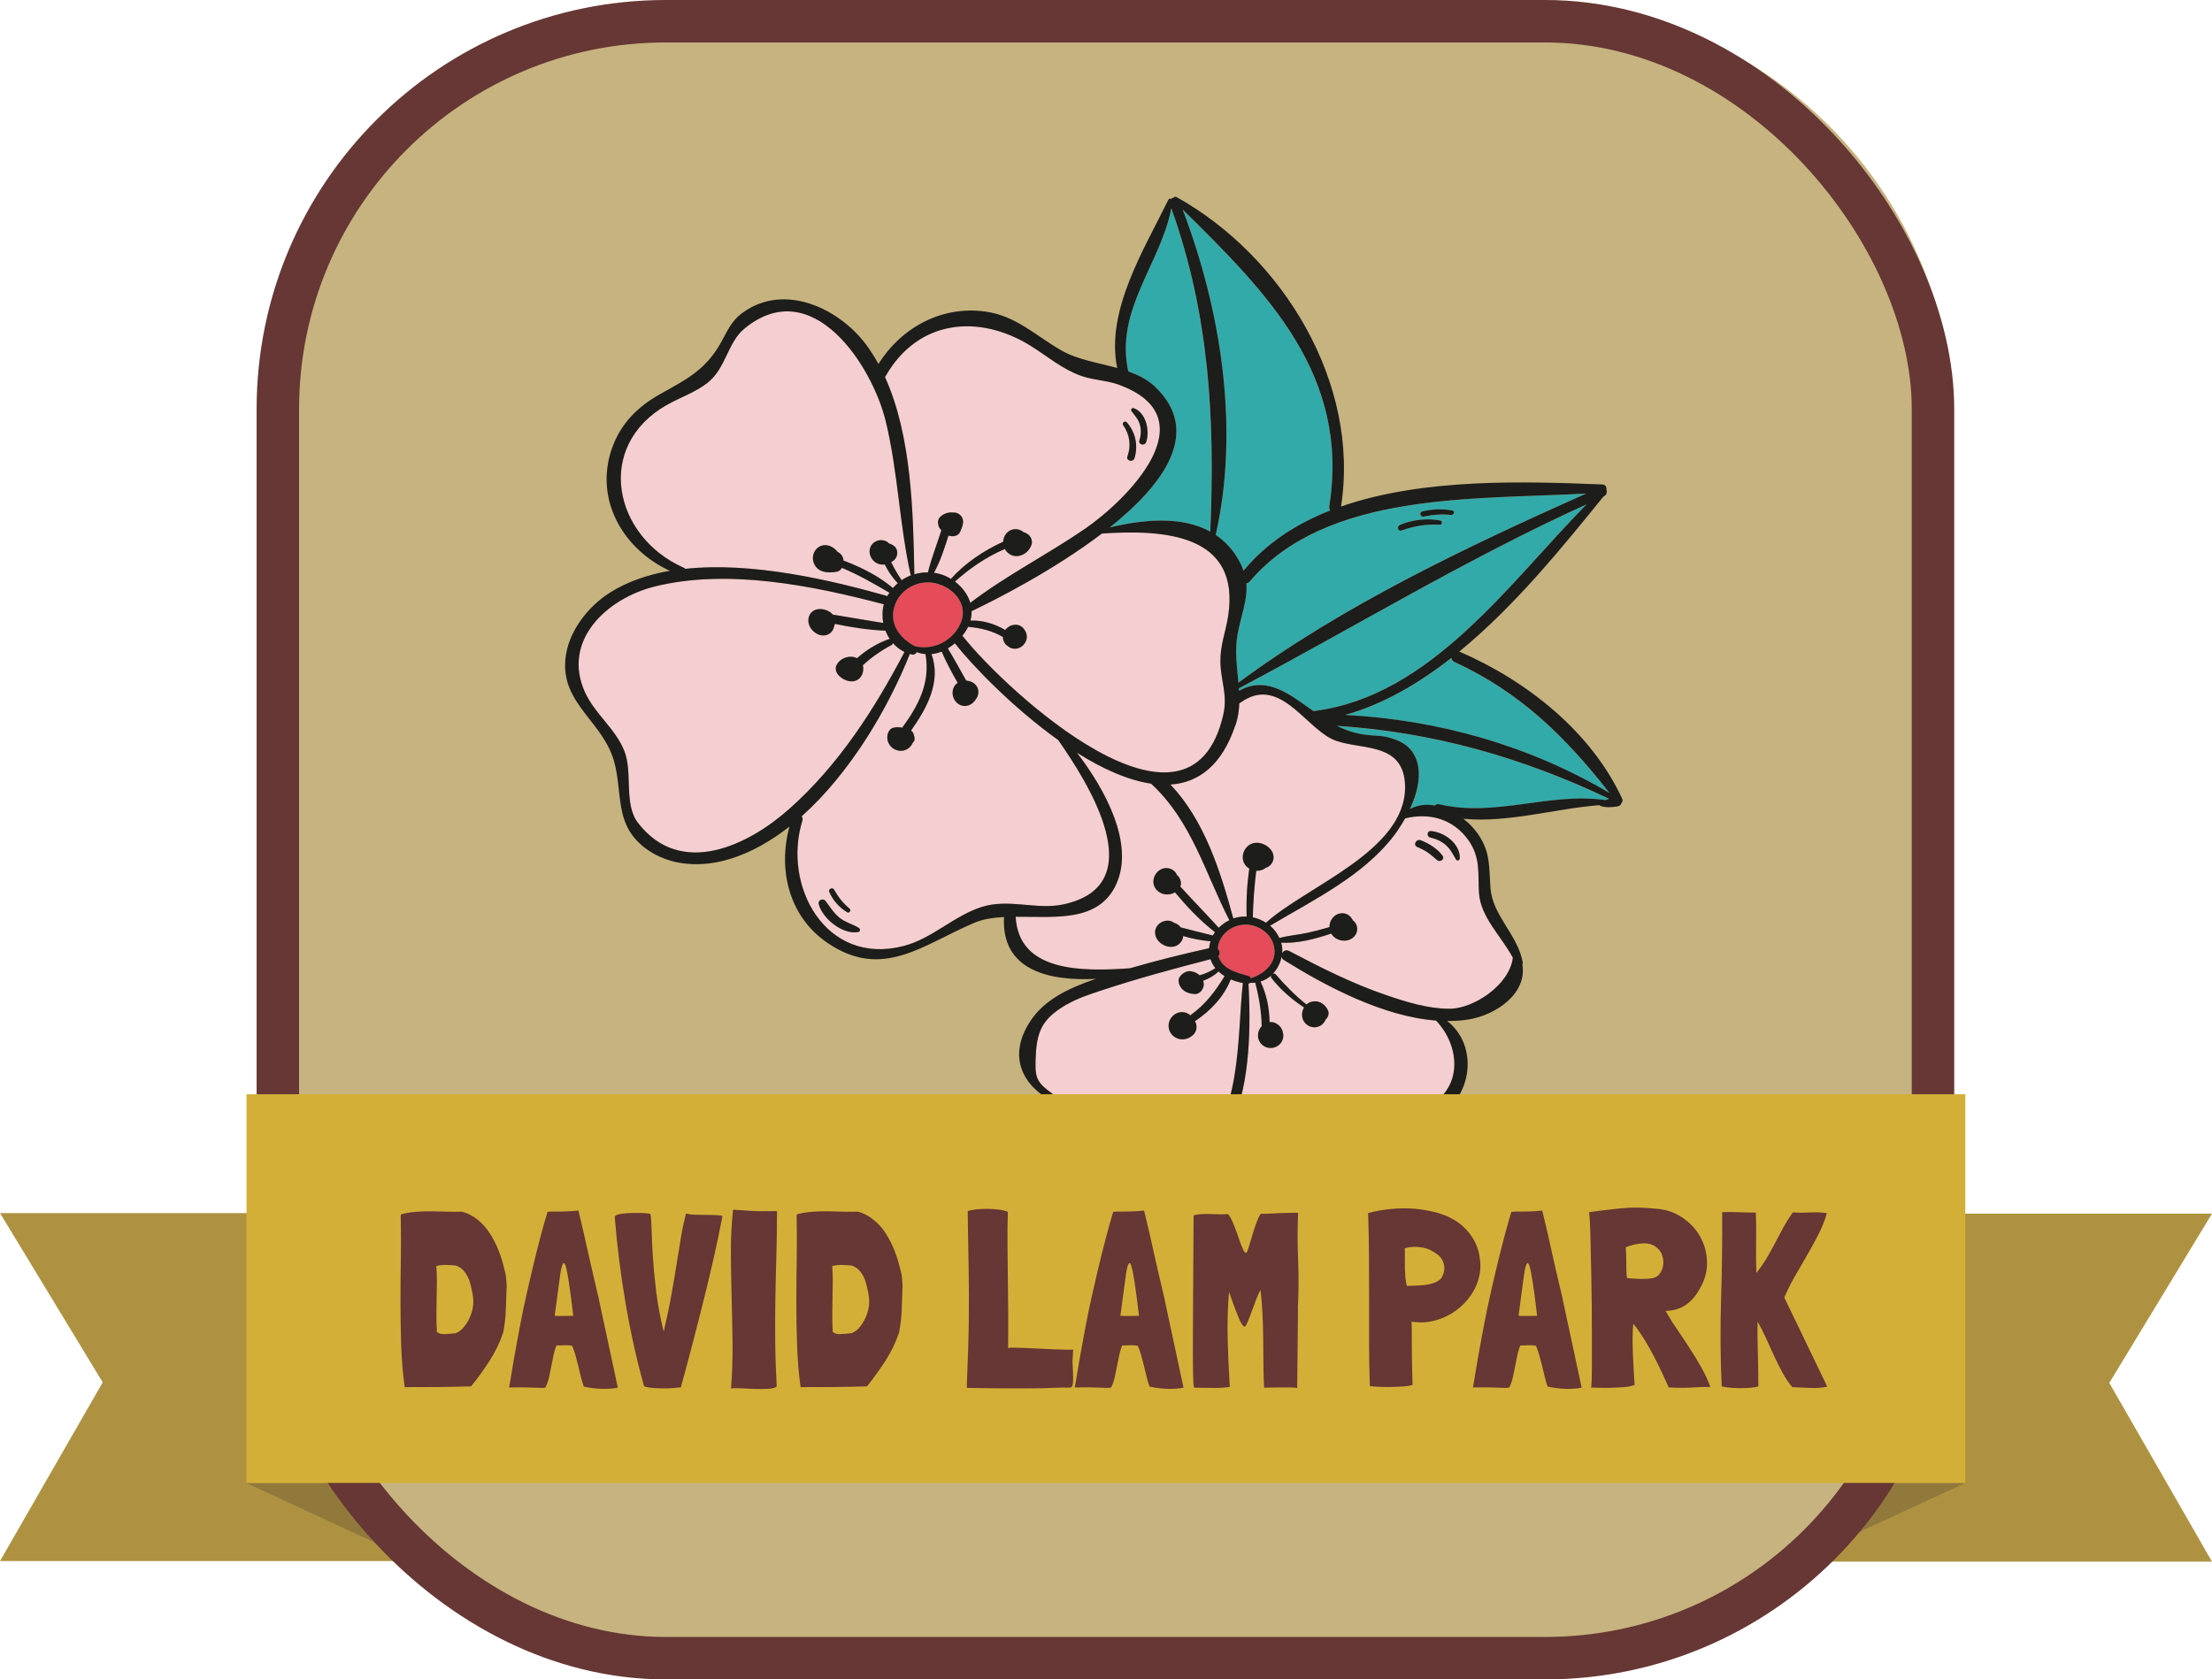 <?xml version="1.0" encoding="UTF-8"?>
<svg id="Layer_2" data-name="Layer 2" xmlns="http://www.w3.org/2000/svg" viewBox="0 0 547.98 416.13">
  <defs>
    <style>
      .cls-1 {
        fill: #d4af37;
      }

      .cls-1, .cls-2, .cls-3, .cls-4, .cls-5, .cls-6, .cls-7, .cls-8, .cls-9 {
        stroke-width: 0px;
      }

      .cls-10 {
        fill: none;
        stroke: #663734;
        stroke-miterlimit: 10;
        stroke-width: 10.52px;
      }

      .cls-2 {
        fill: #91793c;
      }

      .cls-3 {
        fill: #3aa;
      }

      .cls-4 {
        fill: #e54b59;
      }

      .cls-5 {
        fill: #f5ced1;
      }

      .cls-6 {
        fill: #663734;
      }

      .cls-7 {
        fill: #c6b37f;
      }

      .cls-8 {
        fill: #af9241;
      }

      .cls-9 {
        fill: #1d1d1b;
      }
    </style>
  </defs>
  <g id="Layer_1_Outlined_Text" data-name="Layer 1 Outlined Text">
    <g id="DavidLam_Badge_-_Gold" data-name="DavidLam Badge - Gold">
      <polygon class="cls-8" points="103.1 386.8 0 386.8 25.44 342.52 0 300.58 103.1 300.58 103.1 386.8"/>
      <polygon class="cls-2" points="103.02 386.92 103.02 367.5 61.07 367.5 103.02 386.92"/>
      <polygon class="cls-8" points="444.88 386.95 547.98 386.95 522.54 342.66 547.98 300.72 444.88 300.72 444.88 386.95"/>
      <polygon class="cls-2" points="444.91 386.87 444.91 367.45 486.87 367.45 444.91 386.87"/>
      <path class="cls-7" d="m169.78.59h209.42c57.79,0,104.71,46.92,104.71,104.71v204.91c0,57.79-46.92,104.71-104.71,104.71h-209.42c-57.79,0-104.71-46.92-104.71-104.71V105.3C65.07,47.51,111.99.59,169.78.59Z"/>
      <rect class="cls-10" x="68.83" y="5.26" width="410.03" height="405.61" rx="96.11" ry="96.11"/>
      <g>
        <path class="cls-3" d="m279.51,92.06c-3.4-15.19,7.97-26.55,10.65-40.44,9.48,26.55,10.82,52.28,9.65,80.12-7.14-3.97-16.69-2.99-24.91-1.04,13.51-10.76,22.95-23.8,11.13-34.95-1.81-1.7-4.07-2.85-6.53-3.69Z"/>
        <path class="cls-3" d="m301.17,132.55c5.94-26.35,1.34-55.6-8.19-80.62,20.94,20.62,41.43,41.07,36.33,73.5-.06.43.05.79.24,1.07-8.38,3.3-15.83,8.07-21.48,14.93-.25-.74-.58-1.5-1.01-2.28-1.57-2.91-3.58-5.03-5.89-6.59Z"/>
        <path class="cls-3" d="m308.76,144.55c.29-.03.58-.15.84-.46,19.04-22.38,55.85-20.23,83.35-21.79-29.5,13.17-60.19,27.69-86.15,46.87-.36-3.94-.94-7.91-.21-11.99.87-4.75,2.53-8.5,2.17-12.63Zm38.03-14.46c-.83.34-.47,1.68.4,1.37,3.19-1.15,6.14-1.6,9.51-1.44.58.02.69-.92.1-1.03-3.29-.61-6.95-.24-10.02,1.1Zm5.52-3.35c-.85.22-.44,1.45.38,1.27,2.25-.48,4.5-.65,6.8-.41.71.07,1.01-.98.26-1.11-2.49-.42-4.99-.38-7.44.26Z"/>
        <path class="cls-3" d="m306.96,171.2c-.02-.22-.04-.43-.06-.65,28.85-15.28,56.38-32.04,86.15-45.6-19.34,19.7-38.67,47.6-67.48,51.22-.07,0-.1.05-.18.05-.46-.32-.93-.64-1.39-.99-5.4-3.89-10.86-7.63-17.05-4.04Z"/>
        <path class="cls-3" d="m333.23,177.17c9.42-2.63,18.18-7.77,26.35-14.15.02.4.21.78.72,1.02,16.38,7.55,27.62,18.66,38.42,32.48-19.83-11.75-42.49-18.17-65.49-19.34Z"/>
        <path class="cls-3" d="m338.94,182.15c-3.08-.31-5.49-1.14-7.73-2.28,23.91,1.58,45.76,7.77,67.43,18.09-.33.09-.64.2-.92.32-13.77-2.02-27.28,4.32-41.17,1.03-.47-.11-.83.04-1.08.31-2.12-.36-4.26-.16-6.18.88,2.08-4.49,3.24-9.69.97-13.59-1.48-2.56-3.97-3.6-6.68-4.26-1.56-.37-3.05-.3-4.63-.49Z"/>
        <path class="cls-4" d="m221.38,151.02c.84-4.22,4.96-7.03,9.13-6.67,5.06.45,9.91,5.19,7.27,10.47-2.12,4.27-6.68,6.36-11.14,5.33-3.4-1.84-6.12-4.93-5.26-9.12Z"/>
        <path class="cls-4" d="m301.68,235.09c.21-3.48,3.59-6.04,6.98-5.96,2.92.06,5.92,1.99,6.78,4.83,1.33,4.31-1.93,7.23-5.56,8.46-.1-.26-.29-.47-.59-.56-2.95-.84-6.58-1.7-7.46-4.94.48-.52.34-1.33-.16-1.82Z"/>
        <path class="cls-5" d="m145,171.69c-6-12.94,5.39-23.4,17.11-26.34,18.05-4.53,39.29-.25,56.86,4.39-.4,1.5-.43,3.1-.15,4.62-4.16-.7-8.35-1.35-12.53-2.08-.18-.23-.39-.44-.63-.6-1.85-1.24-4.79-1.11-5.33,1.46-.51,2.35,2.12,4.92,4.48,4.19,1.09-.33,1.7-1.24,1.87-2.24.06-.17.13-.35.17-.5,4.1.85,8.34,1.51,12.53,1.68.28.72.63,1.42,1.06,2.06-.07-.02-.16-.01-.24.04-2.9,1.03-5.57,2.67-7.87,4.72-1.67-.87-4.03-.13-5,1.56-.52.89-.24,1.92.41,2.64,1.49,1.65,4.44,2.39,5.74.07.29-.52.4-1.08.39-1.65.02-.3,0-.59-.1-.87,2.13-1.96,4.48-3.62,7.09-5,.22-.14.33-.32.35-.5.8.89,1.77,1.67,2.88,2.21-7.51,14.3-16.36,28.06-28.54,38.88-10.13,9.02-26.84,17.21-37.47,3.48-3.61-4.69-1.24-12.52-3.42-17.9-2.19-5.43-7.18-9.06-9.65-14.32Z"/>
        <path class="cls-5" d="m169.39,140.69c-17.44-7.73-22.18-30.08-4.23-40.33,3.32-1.89,7.06-3.12,10.1-5.5,4.6-3.63,4.95-9.97,9.13-13.42,16.75-13.82,31.64,9.01,35.03,22.95,3.02,12.45,3.37,25.43,6.14,37.94.02.1.08.16.14.2-.83.32-1.63.74-2.36,1.25-.02-.03,0-.07-.02-.1-.98-1.41-1.81-2.87-2.56-4.39.33-.18.61-.4.89-.66.82-.89.86-2.43-.07-3.26-.43-.36-.86-.56-1.3-.68-.95-1.05-2.72-1.14-3.85-.21-1.49,1.24-1.25,3.47.18,4.67.75.62,1.66.84,2.56.72.82,1.68,1.89,3.24,3.17,4.58.04.03.06.04.08.04-.42.39-.84.79-1.23,1.21-3.54-3-7.9-5.16-12.25-6.81,0-.07,0-.17-.01-.24-.16-.93-.73-1.56-1.49-1.95-.73-1-2.02-1.7-3.17-1.62-2.15.13-3.41,2.39-2.7,4.34.89,2.49,3.51,2.64,5.77,2.24.57-.12.96-.48,1.21-.96,4.15,1.74,7.89,3.89,11.79,6.18-.19.29-.39.54-.56.86-.08-.04-.14-.1-.23-.12-13.73-3.87-33.11-8.46-49.83-6.67-.09-.12-.19-.21-.34-.27Z"/>
        <path class="cls-5" d="m219.23,93.41c.04-.06.07-.08.1-.12,7.97-14.09,23.09-15.59,35.94-7.62,4.18,2.59,7.7,5.68,12.39,7.41,3,1.11,6.29,1.12,9.29,2.18,22.93,8.19,2.12,28.71-8.21,35.8-9.29,6.38-19.41,11.47-28.37,18.31-.62-2.05-1.99-3.9-3.81-5.25,3.76-3.39,7.8-6.12,12.38-8.09.11.21.21.4.36.58,2.02,2.38,5.49.93,6.27-1.76.2-.75-.09-1.69-.67-2.23-.39-.35-.84-.6-1.32-.76-.69-.54-1.59-.85-2.52-.69-1.57.29-2.48,1.64-2.54,3.07-4.85,2.21-9.37,5.23-12.95,9.2-.78-.47-1.61-.85-2.48-1.13-.57-.18-1.15-.3-1.72-.38,1.56-2.83,2.62-6.08,3.59-9.21,1.05.34,2.45.18,2.92-1,.27-.66.57-1.3.67-2.03.24-1.71-1.14-2.83-2.49-2.68-1.07-.16-2.29.26-3.11,1.03-.78.71-.69,1.83-.28,2.68.13.26.33.48.52.69-1.08,3.48-2.46,6.91-3.32,10.43-1.17-.02-2.32.16-3.41.48.01-.04.04-.08.05-.13-.3-14.98-.62-34.14-7.29-48.77Zm59.91,11.22c-.44-.5-1.29.17-.9.7,1.64,2.32,2.03,5.11,1.05,7.77-.39,1.06,1.42,1.54,1.76.42.96-3.16.25-6.43-1.91-8.89Zm1.79-3.48c-.38-.16-.97.24-.63.67.78,1.08,1.65,1.94,2.05,3.26.41,1.34.34,2.71-.08,4.02-.35,1.07,1.34,1.47,1.69.4.91-2.75.01-7.19-3.02-8.36Z"/>
        <path class="cls-5" d="m238.56,157.7c-.05-.08-.12-.1-.17-.16.44-.55.84-1.14,1.19-1.74.09-.17.15-.32.23-.49,3.15.28,5.87.92,8.64,2.52-.01.44.09.89.34,1.33.21.4.51.71.88.94.27.23.6.43.98.54,1.52.43,3.01-.51,3.52-1.87.04-.08.06-.15.08-.24.02-.09.06-.17.07-.29.15-.72-.02-1.51-.5-2.16-.61-1.01-1.78-1.62-3.29-1.11-.62.23-1.14.62-1.51,1.12-2.54-1.49-5.64-2.47-8.62-2.33.21-.77.3-1.57.28-2.36.05-.01.09,0,.15-.04,5.59-2.67,20.1-10,32.14-19.17,14.95-.99,34.54-.15,31.25,20.58-.64,3.99-1.98,7.17-1.9,11.28.1,4.73,1.83,8.12.73,12.96-8.19,36.23-53.81-5.83-64.5-19.32Z"/>
        <path class="cls-5" d="m223.82,234.41c-19.33,4.98-30.04-14.95-25.05-31.05.16-.46.03-.82-.19-1.08,12.16-10.84,21.58-27.04,26.82-40.25.15.06.33.1.51.14.56.13.98-.17,1.2-.59.71.29,1.43.43,2.16.49,1.27,7.14-1.79,12.79-5.76,18.24-.67-.14-1.42-.17-2.16,0-.71.14-1.21.82-1.41,1.48-.58,1.95.76,3.92,2.74,4.22,1.59.24,2.89-.68,3.46-2,.09-.1.16-.17.23-.27.28-.38.27-1.04.05-1.49-.08-.56-.33-.97-.72-1.23,3.96-5.6,7.51-12.16,5.06-18.95.84-.08,1.71-.28,2.52-.62,1.14,2.64,2.52,5.23,3.97,7.74-2.19,1.5-1.37,5.08,1.17,5.68,1.39.3,2.71-.51,3.36-1.67.39-.47.61-1.08.59-1.72.01-1.74-1.46-2.75-3-2.83-1.5-2.68-2.98-5.38-4.57-7.99.61-.37,1.19-.77,1.75-1.25,4.76,6,14.63,16.12,25.6,23.96,7.37,10.54,23.63,36.07,1.13,40.75-6.58,1.38-13.29-1.53-20.05.6-6.94,2.19-12.3,7.87-19.41,9.69Zm-19.27-11.13c-.63-.83-2.02-.31-1.72.79.96,3.57,5.98,7.6,9.8,6.84.51-.09.49-.78.12-1.01-1.56-.96-3.26-1.31-4.75-2.49-1.46-1.17-2.36-2.65-3.46-4.14Zm2.08-2.84c-.36-.67-1.51-.17-1.21.54.91,2.12,2.47,3.88,4.44,5.07.51.31,1.13-.49.63-.88-1.61-1.35-2.84-2.88-3.86-4.72Z"/>
        <path class="cls-5" d="m309.29,243.73c.19-.02.35-.08.47-.19.42.03.82,0,1.23-.01,0,.02-.02.07,0,.09.94,3.56,1.51,7.01,1.58,10.67-.57.62-.93,1.43-.92,2.3-.01,2.04,1.96,3.54,3.94,3,1.86-.5,2.7-2.27,2.19-3.88-.24-1.16-1.27-2.16-2.49-2.4-.27-.04-.53-.05-.77-.02-.05-3.47-.73-6.92-2.25-10.05.99-.31,1.88-.8,2.63-1.49-.07.19-.07.38.05.58,2.25,2.89,5.04,5.31,8.11,7.33-.7,1.17-.7,2.77.26,3.85,1.43,1.61,3.96,1.36,4.96-.59.04-.08.06-.17.11-.26.06-.06.12-.09.15-.13.49-.49.78-1.39.49-2.05-.73-1.77-2.57-2.82-4.46-2.12-.36.13-.64.34-.91.56-2.79-2.21-5.25-4.72-7.63-7.47-.21-.21-.49-.23-.72-.12,1.09-1.13,1.87-2.61,2.18-4.23.06.32.25.62.6.82,10.24,6.38,24.47,13.98,37.68,14.98,7.41,7.92,6.08,20.55-6.69,22.67-3.91.65-7.86-1.56-11.89-.49-2.48.63-4.29,2.23-6.21,3.79-8.5,6.89-16.67,8.74-25.06.03-.25-.25-.54-.32-.82-.29,4.82-10.42,4.71-25.21,4.2-34.87Z"/>
        <path class="cls-5" d="m316.95,232.43c-.55-1.16-1.31-2.21-2.31-3.04,10.73-6.39,23.23-12.4,30.86-22.56.86-1.14,1.75-2.52,2.6-4.04,6.02-1.49,11.96.13,15.71,5.44,3.05,4.37,2.28,8.23,2.59,13.05.4,6.04,5.61,10.76,8.39,16.05-.8,6.65-9.63,12.64-15.71,12.63-5.26,0-10.59-1.64-15.52-3.33-8.44-2.85-16.33-6.86-24.19-10.98-.8-.4-1.48,0-1.74.6.03-.44.07-.88.03-1.31-.05-.48-.14-.9-.27-1.36,3.95.28,8.52-.94,12.41-2.25.04.03.05.08.08.14,1.38,2.11,4.94,2.25,6.1-.15.56-1.16.15-2.6-.84-3.28-.44-1-1.43-1.8-2.64-1.75-1.91.04-3.18,1.71-3.14,3.44-1.77.52-3.55.99-5.34,1.39-2.31.51-4.77.68-7.06,1.31Zm35.03-24.22c-1.09-.45-2.04,1.16-.91,1.64.9.38,1.76.82,2.57,1.36.88.56,1.57,1.29,2.39,1.93.71.57,1.93-.22,1.34-1.09-1.25-1.75-3.41-3.07-5.39-3.84Zm2.45-2.29c-.93-.06-1.04,1.4-.16,1.58,1.51.36,2.86.94,4,1.98,1.13,1,1.68,2.23,2.44,3.49.27.44.92.19.94-.29.09-3.67-3.88-6.54-7.21-6.76Z"/>
        <path class="cls-5" d="m289.96,194.41c6.91-.48,12.71-4.65,16.09-14.73.62-1.83.86-3.63.94-5.44.1-.05.2-.07.29-.14,9.39-6.8,15.74,5.59,22.55,8.97,6.2,3.09,18.15.1,18.23,11.94.07,15.86-24.31,24.51-34.47,33.62-.98-.63-2.09-1.08-3.26-1.34.1-3.88.39-7.69.85-11.53.83.06,1.66-.17,2.33-.72,1.28-.35,2.25-1.75,1.9-3.24-.5-2.07-3.17-3.48-5.19-2.81-2.28.78-3.19,3.85-1.52,5.63.25.25.5.45.77.61-.58,3.93-.8,7.92-.66,11.88-1.14-.06-2.26.1-3.31.46-3.18-11.66-7.11-24.25-15.57-33.17Z"/>
        <path class="cls-5" d="m251.61,227.16c9.68-.08,20.59,1.48,24.94-8.12,4.53-10-2.72-23.4-9.75-32.54,6.17,3.91,12.51,6.8,18.37,7.67,10.07,9.3,13.33,21.99,19.38,33.84-.98.47-1.86,1.11-2.63,1.87-3.11-3.44-6.37-6.75-9.5-10.2.33-.89.09-1.88-.58-2.63-.07-.09-.17-.16-.27-.25-.58-1.52-2.52-2.17-4-1.37-1.86.99-2.5,3.52-.98,5.13,1.21,1.25,3.08,1.37,4.5.55,2.98,3.58,6.25,7.05,9.91,9.87-.18.26-.38.52-.54.81-2.65-.63-5.3-1.33-7.96-2.01-.41-.54-.99-.96-1.64-1.12-1.59-1.32-4.56-.12-4.7,2.18-.2,2.91,3.99,5.06,6.13,2.89.53-.53.79-1.15.83-1.8,2.19.68,4.53,1.1,6.77,1.3-.18.55-.31,1.12-.33,1.71-6.58,1.47-13.14,3.09-19.63,4.98-11.91.84-27.59.96-28.31-12.76Z"/>
        <path class="cls-5" d="m295.56,256.41c.99-.92,1.08-2.38.45-3.4,3.79-2.49,7.23-6.11,8.87-10.35.96.39,1.97.7,3.01.9-1.47,12.65-.04,35.27-12.53,42.51-8.64,5.03-16.25-.28-21.76-6.88-1.49-1.76-2.63-3.19-4.2-4.19-.04-.03-.06-.06-.12-.08-.02-.03-.06-.04-.11-.05-.87-.51-1.85-.93-3.1-1.21-.13-.03-.25-.04-.37-.02-1.69-.68-3.32-1.47-4.81-2.53-4.43-3.14-4.58-4.17-4.28-10,.32-6.32,2.23-9.11,7.74-12.32,2.59-1.52,5.65-2.49,8.48-3.44,8.9-2.94,17.97-5.4,27.03-7.74.25.81.69,1.55,1.21,2.22-1.22.79-2.52,1.4-3.92,1.77-.36-.35-.82-.62-1.36-.82-.07-.02-.12,0-.18-.02-1.19-.52-2.56.1-3.37,1.22-.46.67-.28,1.58.05,2.25.7,1.39,2.15,1.94,3.64,2.01,1.27.09,2.3-1.27,2.27-2.45-.02-.31-.1-.56-.15-.84,1.39-.52,2.7-1.26,3.81-2.29.44.41.94.81,1.49,1.15-2.37,3.86-4.78,7.07-8.51,9.71-.13-.13-.27-.25-.41-.33-1.49-.94-3.38-.43-4.35.99-1.04,1.49-.72,3.52.74,4.6,1.5,1.11,3.42.84,4.73-.41Zm-12.44,23.02c-.79-.23-1.31,1.05-.54,1.4,2.17.94,4.84,1.38,7.16,1.02.85-.13.85-1.3-.03-1.35-2.32-.13-4.37-.42-6.59-1.07Zm.96,3.4c-.85-.39-1.47.73-.69,1.25,2.98,2.02,7.14,1.51,9.88-.64.6-.47.03-1.5-.65-1.05-2.72,1.78-5.64,1.69-8.54.44Z"/>
        <path class="cls-9" d="m166.01,141.46c-11.46-5.19-18.84-17.49-14.45-30.25,2.12-6.17,6.37-10.41,11.93-13.53,6.32-3.55,11.15-5.87,14.96-12.53,1.76-3.06,2.59-5.57,5.64-7.74,10.25-7.35,23.6-1.08,30.37,7.84,1.16,1.54,2.2,3.2,3.16,4.93,5.66-9,15.67-14.55,26.63-12.96,7.48,1.07,12.32,5.95,18.65,9.59,3.93,2.27,9.07,3.07,13.87,4.37-2.95-14.14,6.75-29.57,12.66-41.66.14-.3.41-.35.67-.24.18-.15.39-.24.63-.3.16-.2.45-.32.74-.15,26.41,14.73,45.51,46.19,40.74,76.68,20.4-7.13,45.72-6.22,64.77-5.47.74.04,1.07.65.96,1.21.23.6.11,1.41-.65,1.75-.02,0-.03.02-.05.01-9.94,12.26-21.9,27.13-35.76,38.46.07.02.14,0,.2.05,16.54,7.17,32.48,19.74,40.19,36.4.19.4.08.77-.17.99-.08.43-.41.82-1.04.91-1.39.21-2.85.33-4.18-.12-.11-.03-.18-.11-.24-.2-11.09.87-22.63,4.43-33.71,3.38,1.45,1.12,2.71,2.45,3.67,3.86,3.1,4.47,2.65,8.27,3.04,13.34.54,6.85,6.71,11.46,7.99,18.35.04.22,0,.4-.09.57,1.18,7.12-6.35,12.5-13.53,13.64-1.66.26-3.37.35-5.09.34,8.9,6.98,5.67,22.57-6.55,25.24-2.26.5-3.61.25-5.88.13-6.71-.37-8.76-.22-15.08,4.23-2.82,1.99-5.21,4.15-8.73,4.91-7.04,1.55-14.18-1.27-18-7.28-1.67,3.06-3.76,5.67-6.53,7.5-4.42,2.97-10.16,3.7-15.27,2.14-7.82-2.42-9.67-11.84-16.85-14.29-.52-.17-.72-.62-.69-1.03-9.65-2.81-16.56-11.05-9.71-21.49,3.54-5.41,9.52-8.11,15.42-10.21.3-.09.63-.18.94-.29-11.69.61-23.58-2.07-22.86-15.32-2.64.15-5.13.5-7.27,1.4-12.79,5.38-22.81,14.41-36.59,4.93-9.52-6.56-12.17-18.17-9.29-28.74-4.59,3.59-9.51,6.42-14.74,8.02-6.93,2.14-14.83,1.89-20.85-2.57-9.18-6.78-4.69-16.3-9.28-25.21-3.85-7.54-11.38-11.96-10.67-21.41.51-6.81,5.38-13.16,10.95-16.73,4.4-2.81,9.54-4.53,15.03-5.49Zm-3.91,3.89c-11.72,2.93-23.11,13.39-17.11,26.34,2.47,5.26,7.46,8.89,9.65,14.32,2.18,5.38-.2,13.21,3.42,17.9,10.63,13.74,27.34,5.54,37.47-3.48,12.18-10.82,21.04-24.58,28.54-38.88-1.12-.55-2.09-1.32-2.88-2.21-.02.18-.13.37-.35.5-2.61,1.38-4.95,3.03-7.09,5,.1.28.12.57.1.87,0,.57-.1,1.13-.39,1.65-1.3,2.32-4.25,1.58-5.74-.07-.65-.72-.93-1.75-.41-2.64.97-1.7,3.33-2.43,5-1.56,2.29-2.04,4.97-3.69,7.87-4.72.08-.05.18-.05.24-.04-.43-.64-.79-1.34-1.06-2.06-4.19-.17-8.43-.82-12.53-1.68-.04.16-.1.33-.17.5-.17,1-.78,1.91-1.87,2.24-2.36.73-4.99-1.84-4.48-4.19.54-2.58,3.48-2.7,5.33-1.46.25.15.45.37.63.6,4.18.73,8.37,1.37,12.53,2.08-.27-1.52-.25-3.11.15-4.62-17.56-4.64-38.81-8.92-56.86-4.39Zm3.06-45c-17.95,10.25-13.21,32.6,4.23,40.33.15.06.25.15.34.27,16.72-1.79,36.1,2.8,49.83,6.67.09.02.15.08.23.12.17-.31.37-.57.56-.86-3.9-2.29-7.64-4.45-11.79-6.18-.25.48-.64.83-1.21.96-2.26.4-4.88.25-5.77-2.24-.71-1.96.55-4.22,2.7-4.34,1.15-.08,2.44.63,3.17,1.62.75.39,1.33,1.02,1.49,1.95,0,.07,0,.17.01.24,4.36,1.64,8.71,3.81,12.25,6.81.38-.43.81-.82,1.23-1.21-.02,0-.04-.01-.08-.04-1.28-1.34-2.34-2.91-3.17-4.58-.9.12-1.81-.1-2.56-.72-1.43-1.21-1.68-3.43-.18-4.67,1.14-.93,2.9-.84,3.85.21.44.13.86.32,1.3.68.93.83.89,2.37.07,3.26-.27.26-.56.48-.89.66.74,1.52,1.57,2.98,2.56,4.39.02.03,0,.07.02.1.73-.51,1.54-.93,2.36-1.25-.06-.04-.12-.1-.14-.2-2.77-12.5-3.12-25.49-6.14-37.94-3.39-13.94-18.29-36.78-35.03-22.95-4.18,3.45-4.53,9.79-9.13,13.42-3.03,2.38-6.78,3.61-10.1,5.5Zm54.17-7.06s-.06.06-.1.12c6.66,14.63,6.98,33.79,7.29,48.77-.01.04-.04.08-.05.13,1.09-.33,2.24-.5,3.41-.48.86-3.51,2.23-6.95,3.32-10.43-.19-.21-.39-.42-.52-.69-.41-.85-.5-1.97.28-2.68.82-.77,2.04-1.18,3.11-1.03,1.35-.15,2.73.98,2.49,2.68-.1.73-.39,1.36-.67,2.03-.47,1.18-1.87,1.34-2.92,1-.98,3.13-2.03,6.38-3.59,9.21.57.09,1.15.2,1.72.38.87.28,1.7.66,2.48,1.13,3.57-3.97,8.1-6.99,12.95-9.2.05-1.42.96-2.78,2.54-3.07.93-.16,1.82.15,2.52.69.48.16.94.41,1.32.76.58.54.87,1.48.67,2.23-.78,2.68-4.25,4.14-6.27,1.76-.15-.18-.24-.36-.36-.58-4.58,1.97-8.61,4.7-12.38,8.09,1.82,1.35,3.19,3.2,3.81,5.25,8.95-6.83,19.07-11.93,28.37-18.31,10.33-7.09,31.14-27.62,8.21-35.8-2.99-1.06-6.28-1.07-9.29-2.18-4.69-1.72-8.21-4.82-12.39-7.41-12.85-7.96-27.97-6.47-35.94,7.62Zm-20.56,110.07c-4.99,16.09,5.72,36.03,25.05,31.05,7.11-1.82,12.47-7.5,19.41-9.69,6.76-2.13,13.47.77,20.05-.6,22.5-4.68,6.25-30.21-1.13-40.75-10.97-7.84-20.84-17.97-25.6-23.96-.56.48-1.15.88-1.75,1.25,1.59,2.61,3.07,5.31,4.57,7.99,1.53.08,3.01,1.09,3,2.83.01.64-.2,1.25-.59,1.72-.65,1.16-1.97,1.98-3.36,1.67-2.54-.6-3.36-4.18-1.17-5.68-1.45-2.51-2.84-5.09-3.97-7.74-.81.35-1.68.54-2.52.62,2.46,6.79-1.1,13.35-5.06,18.95.39.26.64.67.72,1.23.22.45.23,1.11-.05,1.49-.07.1-.14.18-.23.27-.57,1.32-1.87,2.24-3.46,2-1.97-.3-3.32-2.27-2.74-4.22.2-.66.69-1.34,1.41-1.48.75-.18,1.49-.14,2.16,0,3.97-5.45,7.03-11.1,5.76-18.24-.74-.06-1.46-.2-2.16-.49-.22.42-.64.72-1.2.59-.18-.04-.36-.08-.51-.14-5.25,13.21-14.66,29.41-26.82,40.25.22.26.35.62.19,1.08Zm31.75-59.02c-4.17-.35-8.29,2.45-9.13,6.67-.85,4.19,1.87,7.28,5.26,9.12,4.46,1.03,9.02-1.06,11.14-5.33,2.64-5.27-2.21-10.02-7.27-10.47Zm7.87,13.2c.06.06.12.08.17.16,10.69,13.49,56.31,55.55,64.5,19.32,1.1-4.84-.63-8.24-.73-12.96-.08-4.11,1.26-7.29,1.9-11.28,3.29-20.73-16.3-21.57-31.25-20.58-12.05,9.18-26.55,16.5-32.14,19.17-.06.03-.1.02-.15.04.03.78-.07,1.58-.28,2.36,2.97-.14,6.08.83,8.62,2.33.38-.5.89-.89,1.51-1.12,1.51-.51,2.68.1,3.29,1.11.48.65.64,1.45.5,2.16,0,.12-.05.2-.07.29-.02.09-.04.16-.08.24-.51,1.36-2,2.3-3.52,1.87-.37-.11-.7-.31-.98-.54-.37-.23-.67-.54-.88-.94-.25-.44-.35-.88-.34-1.33-2.77-1.6-5.49-2.24-8.64-2.52-.09.17-.15.32-.23.49-.35.6-.75,1.19-1.19,1.74Zm51.78-105.93c-2.68,13.89-14.05,25.25-10.65,40.44,2.46.84,4.72,1.99,6.53,3.69,11.81,11.15,2.37,24.19-11.13,34.95,8.22-1.95,17.76-2.93,24.91,1.04,1.17-27.84-.18-53.57-9.65-80.12Zm-13.62,167.43c-4.34,9.59-15.26,8.04-24.94,8.12.72,13.71,16.4,13.6,28.31,12.76,6.49-1.89,13.06-3.51,19.63-4.98.02-.58.16-1.16.33-1.71-2.23-.2-4.58-.62-6.77-1.3-.04.65-.3,1.27-.83,1.8-2.14,2.17-6.33.03-6.13-2.89.14-2.29,3.11-3.49,4.7-2.18.65.15,1.23.57,1.64,1.12,2.66.68,5.31,1.38,7.96,2.01.16-.29.37-.55.54-.81-3.66-2.82-6.92-6.3-9.91-9.87-1.42.82-3.29.7-4.5-.55-1.52-1.61-.88-4.13.98-5.13,1.48-.8,3.42-.15,4,1.37.1.09.2.16.27.25.67.75.9,1.74.58,2.63,3.13,3.45,6.39,6.76,9.5,10.2.77-.76,1.65-1.4,2.63-1.87-6.05-11.85-9.32-24.54-19.38-33.84-5.86-.87-12.2-3.76-18.37-7.67,7.02,9.14,14.28,22.55,9.75,32.54Zm-12.19,29.78c-5.51,3.21-7.42,6-7.74,12.32-.3,5.83-.14,6.85,4.28,10,1.49,1.06,3.11,1.84,4.81,2.53.12-.02.24-.01.37.02,1.25.27,2.23.69,3.1,1.21.04.01.09.02.11.05.07.02.08.04.12.08,1.57,1.01,2.71,2.43,4.2,4.19,5.51,6.6,13.11,11.9,21.76,6.88,12.48-7.24,11.06-29.86,12.53-42.51-1.03-.2-2.04-.51-3.01-.9-1.64,4.24-5.09,7.87-8.87,10.35.63,1.02.54,2.48-.45,3.4-1.31,1.24-3.23,1.51-4.73.41-1.46-1.08-1.78-3.1-.74-4.6.97-1.42,2.86-1.93,4.35-.99.15.08.28.21.41.33,3.73-2.64,6.14-5.85,8.51-9.71-.55-.34-1.05-.74-1.49-1.15-1.11,1.03-2.42,1.78-3.81,2.29.05.27.13.53.15.84.03,1.18-1,2.54-2.27,2.45-1.49-.07-2.93-.62-3.64-2.01-.34-.67-.52-1.58-.05-2.25.81-1.12,2.18-1.74,3.37-1.22.07.02.12,0,.18.02.54.2.99.47,1.36.82,1.4-.37,2.7-.98,3.92-1.77-.52-.66-.96-1.4-1.21-2.22-9.06,2.34-18.13,4.8-27.03,7.74-2.83.95-5.89,1.92-8.48,3.44Zm28.62-196.9c9.53,25.02,14.14,54.27,8.19,80.62,2.31,1.56,4.32,3.68,5.89,6.59.43.78.76,1.54,1.01,2.28,5.65-6.86,13.1-11.63,21.48-14.93-.19-.28-.3-.63-.24-1.07,5.11-32.43-15.39-52.87-36.33-73.5Zm16.62,92.16c-.26.31-.55.43-.84.46.36,4.13-1.3,7.87-2.17,12.63-.73,4.08-.15,8.05.21,11.99,25.96-19.18,56.65-33.69,86.15-46.87-27.5,1.56-64.32-.59-83.35,21.79Zm-3.55,35.59c-3.38,10.08-9.19,14.25-16.09,14.73,8.46,8.92,12.39,21.51,15.57,33.17,1.05-.36,2.17-.52,3.31-.46-.14-3.96.08-7.95.66-11.88-.27-.16-.53-.36-.77-.61-1.67-1.78-.75-4.86,1.52-5.63,2.02-.67,4.69.74,5.19,2.81.35,1.49-.61,2.89-1.9,3.24-.67.55-1.5.77-2.33.72-.46,3.84-.76,7.65-.85,11.53,1.16.25,2.28.7,3.26,1.34,10.15-9.11,34.54-17.76,34.47-33.62-.08-11.84-12.03-8.85-18.23-11.94-6.81-3.38-13.16-15.77-22.55-8.97-.09.07-.19.1-.29.14-.08,1.82-.32,3.62-.94,5.44Zm.85-9.13c.02.22.04.43.06.65,6.19-3.59,11.65.15,17.05,4.04.46.34.92.67,1.39.99.07,0,.1-.05.18-.05,28.81-3.63,48.14-31.53,67.48-51.22-29.78,13.55-57.31,30.32-86.15,45.6Zm1.76,58.57c-3.39-.08-6.77,2.48-6.98,5.96.49.49.63,1.3.16,1.82.88,3.24,4.5,4.1,7.46,4.94.31.1.49.3.59.56,3.63-1.23,6.88-4.15,5.56-8.46-.86-2.84-3.85-4.77-6.78-4.83Zm1.1,14.41c-.12.11-.28.17-.47.19.51,9.66.62,24.45-4.2,34.87.29-.03.58.04.82.29,8.39,8.71,16.57,6.87,25.06-.03,1.92-1.57,3.73-3.16,6.21-3.79,4.04-1.06,7.98,1.14,11.89.49,12.77-2.12,14.1-14.76,6.69-22.67-13.21-.99-27.44-8.6-37.68-14.98-.35-.2-.54-.5-.6-.82-.31,1.62-1.09,3.1-2.18,4.23.24-.11.51-.09.72.12,2.38,2.75,4.84,5.26,7.63,7.47.26-.22.55-.43.91-.56,1.88-.71,3.73.34,4.46,2.12.29.66,0,1.55-.49,2.05-.03.04-.09.07-.15.13-.04.08-.06.17-.11.26-1,1.95-3.53,2.2-4.96.59-.97-1.08-.96-2.67-.26-3.85-3.07-2.02-5.86-4.45-8.11-7.33-.12-.19-.12-.38-.05-.58-.75.69-1.64,1.18-2.63,1.49,1.51,3.13,2.2,6.59,2.25,10.05.24-.04.5-.02.77.02,1.21.24,2.25,1.24,2.49,2.4.51,1.6-.33,3.38-2.19,3.88-1.99.54-3.96-.96-3.94-3,0-.87.35-1.68.92-2.3-.07-3.66-.64-7.11-1.58-10.67-.02-.03,0-.07,0-.09-.4.02-.81.04-1.23.01Zm4.88-14.14c1,.83,1.76,1.88,2.31,3.04,2.29-.63,4.75-.8,7.06-1.31,1.79-.4,3.57-.87,5.34-1.39-.04-1.72,1.23-3.4,3.14-3.44,1.21-.04,2.19.76,2.64,1.75.99.68,1.4,2.12.84,3.28-1.16,2.41-4.72,2.27-6.1.15-.03-.06-.05-.1-.08-.14-3.88,1.31-8.45,2.53-12.41,2.25.13.45.22.87.27,1.36.04.43,0,.87-.03,1.31.26-.6.94-1,1.74-.6,7.86,4.12,15.75,8.13,24.19,10.98,4.94,1.69,10.26,3.33,15.52,3.33,6.09,0,14.91-5.98,15.71-12.63-2.79-5.29-7.99-10.01-8.39-16.05-.31-4.82.46-8.68-2.59-13.05-3.75-5.31-9.69-6.93-15.71-5.44-.85,1.51-1.75,2.9-2.6,4.04-7.63,10.16-20.13,16.17-30.86,22.56Zm16.57-49.53c2.24,1.14,4.66,1.97,7.73,2.28,1.58.19,3.07.12,4.63.49,2.71.67,5.19,1.7,6.68,4.26,2.27,3.9,1.11,9.1-.97,13.59,1.92-1.05,4.06-1.25,6.18-.88.25-.27.62-.42,1.08-.31,13.89,3.29,27.4-3.04,41.17-1.03.29-.12.6-.23.92-.32-21.67-10.31-43.52-16.5-67.43-18.09Zm28.37-16.85c-8.17,6.38-16.93,11.52-26.35,14.15,22.99,1.18,45.66,7.59,65.49,19.34-10.8-13.82-22.04-24.93-38.42-32.48-.51-.24-.7-.61-.72-1.02Z"/>
        <path class="cls-9" d="m202.83,224.08c-.3-1.11,1.09-1.62,1.72-.79,1.11,1.48,2,2.97,3.46,4.14,1.48,1.17,3.19,1.53,4.75,2.49.37.23.39.92-.12,1.01-3.82.76-8.84-3.27-9.8-6.84Z"/>
        <path class="cls-9" d="m205.42,220.98c-.3-.71.85-1.21,1.21-.54,1.02,1.84,2.25,3.38,3.86,4.72.49.4-.12,1.19-.63.88-1.97-1.2-3.53-2.95-4.44-5.07Z"/>
        <path class="cls-9" d="m278.24,105.34c-.39-.54.45-1.21.9-.7,2.17,2.46,2.87,5.73,1.91,8.89-.34,1.12-2.15.64-1.76-.42.98-2.66.59-5.46-1.05-7.77Z"/>
        <path class="cls-9" d="m280.3,101.83c-.34-.43.25-.84.63-.67,3.04,1.17,3.93,5.61,3.02,8.36-.35,1.07-2.04.67-1.69-.4.43-1.31.49-2.68.08-4.02-.39-1.32-1.27-2.18-2.05-3.26Z"/>
        <path class="cls-9" d="m282.57,280.84c-.76-.35-.25-1.63.54-1.4,2.22.64,4.27.94,6.59,1.07.88.04.89,1.22.03,1.35-2.32.37-4.99-.08-7.16-1.02Z"/>
        <path class="cls-9" d="m283.38,284.08c-.77-.51-.15-1.63.69-1.25,2.9,1.25,5.82,1.33,8.54-.44.67-.45,1.25.58.65,1.05-2.74,2.15-6.91,2.66-9.88.64Z"/>
        <path class="cls-9" d="m347.2,131.45c-.87.31-1.24-1.02-.4-1.37,3.07-1.34,6.73-1.72,10.02-1.1.58.12.48,1.05-.1,1.03-3.37-.16-6.32.29-9.51,1.44Z"/>
        <path class="cls-9" d="m352.7,128.01c-.82.18-1.23-1.04-.38-1.27,2.46-.64,4.96-.68,7.44-.26.74.13.45,1.19-.26,1.11-2.29-.24-4.54-.07-6.8.41Z"/>
        <path class="cls-9" d="m351.08,209.85c-1.13-.48-.19-2.09.91-1.64,1.98.77,4.14,2.09,5.39,3.84.59.87-.63,1.66-1.34,1.09-.81-.64-1.51-1.37-2.39-1.93-.81-.54-1.67-.98-2.57-1.36Z"/>
        <path class="cls-9" d="m354.27,207.5c-.87-.18-.76-1.64.16-1.58,3.33.23,7.31,3.1,7.21,6.76-.02.49-.67.73-.94.29-.76-1.26-1.31-2.5-2.44-3.49-1.14-1.05-2.48-1.62-4-1.98Z"/>
      </g>
      <rect class="cls-1" x="61.07" y="271.13" width="425.8" height="96.31"/>
      <g>
        <path class="cls-6" d="m121.24,305.44c.91,1.41,1.67,2.87,2.27,4.39.6,1.52,1.09,3.1,1.46,4.76.21.66.34,1.32.4,1.96.06.64.11,1.3.16,1.96-.08,1.95-.16,3.91-.22,5.88s-.28,3.91-.65,5.82c0,.04-.01.06-.03.06s-.03.02-.03.06c-.83,2.45-1.96,4.77-3.39,6.97-1.43,2.2-2.94,4.27-4.51,6.22-2.74.08-5.5.14-8.28.16-2.78.02-5.48.03-8.09.03l-.06.06c-.46-3.28-.75-6.67-.87-10.17-.12-3.51-.19-7.06-.19-10.67s.03-7.25.09-10.92c.06-3.67.05-7.31-.03-10.92.04-.04.07-.08.09-.12.02-.04.05-.08.09-.12,1.16-.29,2.38-.49,3.64-.59,1.26-.1,2.54-.14,3.83-.12,1.29.02,2.56.05,3.83.09,1.26.04,2.5.04,3.7,0,1.33.33,2.6.99,3.83,1.96,1.22.98,2.21,2.06,2.96,3.27Zm-5.72,22.59c.71-1.08,1.21-2.26,1.52-3.55.31-1.29.3-2.7-.03-4.23-.12-.62-.27-1.28-.44-1.96-.17-.68-.4-1.34-.72-1.96-.31-.62-.7-1.17-1.15-1.65-.46-.48-1.04-.84-1.74-1.09-.71-.08-1.47-.13-2.3-.16-.83-.02-1.62.05-2.36.22h-.19v.25c.08,1.12.12,2.32.12,3.61s-.02,2.62-.06,4.01c-.04,1.39-.06,2.8-.06,4.23s.04,2.85.12,4.26c.46.42,1.09.6,1.9.56.81-.04,1.59-.1,2.33-.19.21.04.39.01.56-.09.17-.1.35-.2.56-.28.41-.25.78-.55,1.09-.9.31-.35.59-.71.84-1.09Z"/>
        <path class="cls-6" d="m148.37,322l4.67,21.78v.06c-1.24.25-2.61.34-4.11.28-1.49-.06-2.9-.24-4.23-.53h-.06c-.25-.66-.49-1.45-.71-2.36-.23-.91-.46-1.85-.68-2.8-.23-.95-.47-1.87-.72-2.74s-.52-1.62-.81-2.24c-.54-.08-.95-.12-1.24-.12h-.78c-.23,0-.48.01-.75.03-.27.02-.63.03-1.09.03-.29.66-.53,1.44-.72,2.33-.19.89-.37,1.83-.56,2.8s-.38,1.92-.59,2.83c-.21.91-.5,1.72-.87,2.43-.04,0-.07.01-.09.03s-.05.03-.09.03c-.33.08-1.16.08-2.49,0-1.33-.08-3.4-.1-6.22-.06-.04,0-.08-.02-.12-.06.08-.29.23-1.1.44-2.43.21-1.33.5-3.05.87-5.17.37-2.12.82-4.55,1.34-7.31.52-2.76,1.13-5.69,1.84-8.81.71-3.11,1.47-6.35,2.3-9.71.83-3.36,1.74-6.7,2.74-10.02.29-.04.6-.06.93-.06h1.31c.54,0,1.23,0,2.08-.03.85-.02,1.96-.09,3.33-.22.12.54.32,1.36.59,2.46.27,1.1.56,2.34.87,3.73s.64,2.87,1,4.45c.35,1.58.69,3.09,1.03,4.54.33,1.45.64,2.78.93,3.98.29,1.2.52,2.16.68,2.86Zm-6.35,4.04c-.42-3.57-.78-6.35-1.09-8.34-.31-1.99-.58-3.34-.81-4.04-.23-.71-.46-.86-.68-.47-.23.4-.44,1.19-.62,2.4s-.39,2.72-.62,4.54c-.23,1.83-.49,3.8-.78,5.91.71.04,1.45.05,2.24.03.79-.02,1.58-.03,2.36-.03Z"/>
        <path class="cls-6" d="m178.99,301.27c-.71,3.69-1.46,7.3-2.27,10.83-.81,3.53-1.65,7.03-2.52,10.52-.87,3.49-1.76,6.98-2.68,10.49-.91,3.51-1.87,7.06-2.86,10.67-.33,0-.85.04-1.56.12-.71.08-1.49.12-2.37.12s-1.84-.03-2.77-.09c-.93-.06-1.73-.2-2.4-.41-1.87-6.72-3.4-13.62-4.6-20.69-1.2-7.07-2.1-14.2-2.68-21.38v-.06c.25-.29.79-.5,1.62-.62.83-.12,1.72-.2,2.68-.22s1.87,0,2.74.03c.87.04,1.47.1,1.8.19.17.83.27,2.18.31,4.04.04,1.87.14,4.11.31,6.72.17,2.61.45,5.5.84,8.65.39,3.15,1,6.41,1.84,9.77.79-3.36,1.43-6.44,1.93-9.24.5-2.8.93-5.38,1.31-7.75.37-2.36.73-4.54,1.06-6.53.33-1.99.73-3.86,1.18-5.6,0-.08.04-.12.12-.12.71.17,1.43.26,2.18.28.75.02,1.5.03,2.27.03s1.53,0,2.3.03c.77.02,1.5.09,2.21.22Z"/>
        <path class="cls-6" d="m191,300.09h1.49v.25c0,3.57-.05,7.16-.16,10.77s-.19,7.23-.25,10.86c-.06,3.63-.07,7.25-.03,10.86s.17,7.18.37,10.7c-.33.33-1.03.53-2.08.59-1.06.06-2.2.07-3.42.03-1.22-.04-2.4-.09-3.52-.16-1.12-.06-1.89-.03-2.3.09.29-3.73.41-7.49.37-11.26-.04-3.77-.12-7.52-.22-11.23-.1-3.71-.17-7.38-.19-11.01-.02-3.63.16-7.19.53-10.67v-.12c.21-.04.61-.03,1.21.03.6.06,1.05.09,1.34.09.75.04,1.61.09,2.58.16.97.06,2.4.07,4.26.03Z"/>
        <path class="cls-6" d="m219.31,305.44c.91,1.41,1.67,2.87,2.27,4.39.6,1.52,1.09,3.1,1.46,4.76.21.66.34,1.32.4,1.96.06.64.11,1.3.16,1.96-.08,1.95-.16,3.91-.22,5.88s-.28,3.91-.65,5.82c0,.04-.01.06-.03.06s-.03.02-.03.06c-.83,2.45-1.96,4.77-3.39,6.97-1.43,2.2-2.94,4.27-4.51,6.22-2.74.08-5.5.14-8.28.16-2.78.02-5.48.03-8.09.03l-.06.06c-.46-3.28-.75-6.67-.87-10.17-.12-3.51-.19-7.06-.19-10.67s.03-7.25.09-10.92c.06-3.67.05-7.31-.03-10.92.04-.04.07-.08.09-.12.02-.04.05-.08.09-.12,1.16-.29,2.38-.49,3.64-.59,1.26-.1,2.54-.14,3.83-.12,1.29.02,2.56.05,3.83.09,1.26.04,2.5.04,3.7,0,1.33.33,2.6.99,3.83,1.96,1.22.98,2.21,2.06,2.96,3.27Zm-5.72,22.59c.71-1.08,1.21-2.26,1.52-3.55.31-1.29.3-2.7-.03-4.23-.12-.62-.27-1.28-.44-1.96-.17-.68-.4-1.34-.72-1.96-.31-.62-.7-1.17-1.15-1.65-.46-.48-1.04-.84-1.74-1.09-.71-.08-1.47-.13-2.3-.16-.83-.02-1.62.05-2.36.22h-.19v.25c.08,1.12.12,2.32.12,3.61s-.02,2.62-.06,4.01c-.04,1.39-.06,2.8-.06,4.23s.04,2.85.12,4.26c.46.42,1.09.6,1.9.56.81-.04,1.59-.1,2.33-.19.21.04.39.01.56-.09.17-.1.35-.2.56-.28.41-.25.78-.55,1.09-.9.31-.35.59-.71.84-1.09Z"/>
        <path class="cls-6" d="m265.73,338.18c.08,1.49.12,2.62.12,3.39s-.05,1.33-.16,1.68c-.1.35-.28.54-.53.56-.25.02-.6.03-1.06.03-.46-.04-1.05-.04-1.77,0-.73.04-1.95.08-3.67.12-1.72.04-4.09.06-7.09.06s-7.02-.04-12.04-.12v-1.12c.12-3.11.23-5.92.31-8.43.08-2.51.13-4.85.16-7.03.02-2.18.03-4.28.03-6.32s-.02-4.11-.06-6.22c-.04-2.12-.08-4.37-.12-6.75-.04-2.38-.08-5.03-.12-7.93.41-.17,1.06-.3,1.93-.41.87-.1,1.8-.16,2.8-.16s1.97.06,2.92.19c.95.12,1.72.31,2.3.56-.08,2.7-.12,5.47-.09,8.31.02,2.84.05,5.69.09,8.56.04,2.86.07,5.71.09,8.56s0,5.59-.03,8.25v.06c.29-.08.84-.11,1.65-.09.81.02,1.75.05,2.83.09,1.08.04,2.23.09,3.45.16s2.39.12,3.49.16c1.1.04,2.07.07,2.92.09.85.02,1.44.01,1.77-.03,0,.46-.02.91-.06,1.37-.04.42-.07.84-.09,1.28-.02.44-.01.82.03,1.15Z"/>
        <path class="cls-6" d="m288.51,322l4.67,21.78v.06c-1.24.25-2.61.34-4.11.28-1.49-.06-2.9-.24-4.23-.53h-.06c-.25-.66-.49-1.45-.71-2.36-.23-.91-.46-1.85-.68-2.8-.23-.95-.47-1.87-.72-2.74s-.52-1.62-.81-2.24c-.54-.08-.95-.12-1.24-.12h-.78c-.23,0-.48.01-.75.03-.27.02-.63.03-1.09.03-.29.66-.53,1.44-.72,2.33-.19.89-.37,1.83-.56,2.8s-.38,1.92-.59,2.83c-.21.91-.5,1.72-.87,2.43-.04,0-.07.01-.09.03s-.05.03-.09.03c-.33.08-1.16.08-2.49,0-1.33-.08-3.4-.1-6.22-.06-.04,0-.08-.02-.12-.06.08-.29.23-1.1.44-2.43.21-1.33.5-3.05.87-5.17.37-2.12.82-4.55,1.34-7.31.52-2.76,1.13-5.69,1.84-8.81.71-3.11,1.47-6.35,2.3-9.71.83-3.36,1.74-6.7,2.74-10.02.29-.04.6-.06.93-.06h1.31c.54,0,1.23,0,2.08-.03.85-.02,1.96-.09,3.33-.22.12.54.32,1.36.59,2.46.27,1.1.56,2.34.87,3.73s.64,2.87,1,4.45c.35,1.58.69,3.09,1.03,4.54.33,1.45.64,2.78.93,3.98.29,1.2.52,2.16.68,2.86Zm-6.35,4.04c-.42-3.57-.78-6.35-1.09-8.34-.31-1.99-.58-3.34-.81-4.04-.23-.71-.46-.86-.68-.47-.23.4-.44,1.19-.62,2.4s-.39,2.72-.62,4.54c-.23,1.83-.49,3.8-.78,5.91.71.04,1.45.05,2.24.03.79-.02,1.58-.03,2.36-.03Z"/>
        <path class="cls-6" d="m321.55,324.05l-.19,19.85c-.62-.08-1.31-.12-2.05-.12h-2.24c-.75,0-1.46.01-2.15.03-.68.02-1.28.03-1.77.03-.08-1.78-.13-3.71-.16-5.79-.02-2.07-.04-4.19-.06-6.35-.02-2.16-.08-4.27-.19-6.35-.1-2.07-.26-3.98-.47-5.72-.29.46-.62,1.17-1,2.15-.37.98-.75,1.98-1.12,3.02-.37,1.04-.73,1.95-1.06,2.74s-.58,1.18-.75,1.18c-.21,0-.45-.22-.72-.65-.27-.44-.54-.98-.81-1.65s-.55-1.37-.84-2.12c-.29-.75-.54-1.43-.75-2.05s-.46-1.35-.75-2.18c-.33,3.9-.45,7.84-.34,11.82s.28,7.9.53,11.76c-1.33.21-2.78.29-4.36.25-1.58-.04-3.03-.06-4.36-.06-.08,0-.15-.06-.19-.19-.04-.17-.08-.56-.12-1.18-.04-.62-.07-1.57-.09-2.83-.02-1.27-.03-2.93-.03-5.01s0-4.65.03-7.72c.02-3.07.04-6.72.06-10.95.02-4.23.05-9.17.09-14.81.54-.17,1.16-.27,1.87-.31.7-.04,1.43-.05,2.18-.03.75.02,1.49.04,2.24.06.75.02,1.47.01,2.18-.03h.06c.37.42.75,1.05,1.12,1.9.37.85.73,1.75,1.06,2.71.33.96.65,1.87.96,2.74s.63,1.56.96,2.05c.12.12.25.19.37.19.12.04.32-.35.59-1.18.27-.83.56-1.79.87-2.89.31-1.1.66-2.19,1.06-3.27.39-1.08.78-1.87,1.15-2.36.29.04.82.04,1.59,0,.77-.04,1.6-.08,2.49-.12.89-.04,1.8-.07,2.74-.09.93-.02,1.73-.03,2.4-.03-.17,3.98-.17,7.91,0,11.79.17,3.88.14,7.81-.06,11.79Z"/>
        <path class="cls-6" d="m366.73,313.28v.9c0,.27-.02.53-.06.78-.25,1.99-.9,3.82-1.96,5.48-1.06,1.66-2.38,3.07-3.95,4.23-1.58,1.16-3.32,2-5.23,2.52-1.91.52-3.86.61-5.85.28.04.58.06,1.15.06,1.71v2.43c0,1.06,0,2.48.03,4.26.02,1.79.07,4.19.16,7.22v.06s-.07.01-.09.03-.05.03-.09.03c-.58.17-1.32.28-2.21.34-.89.06-1.83.1-2.8.12-.98.02-1.94.01-2.89-.03-.96-.04-1.78-.1-2.49-.19-.12-3.03-.19-6.32-.19-9.86v-10.92c0-3.73-.01-7.49-.03-11.26-.02-3.77-.09-7.38-.22-10.83,1.7-.46,3.56-.79,5.57-1,2.01-.21,4.02-.23,6.04-.06,2.01.17,3.97.53,5.88,1.09,1.91.56,3.6,1.39,5.07,2.49,1.47,1.1,2.69,2.48,3.64,4.14.95,1.66,1.49,3.67,1.62,6.04Zm-10.89-2.61c-1.04-.83-2.24-1.36-3.61-1.59-1.37-.23-2.72-.18-4.04.16-.08,0-.15.02-.19.06.04.75.05,1.54.03,2.36-.02.83-.02,1.66,0,2.49.02.83.06,1.63.12,2.4.06.77.2,1.46.4,2.08h.19c.66-.04,1.37-.07,2.12-.09.75-.02,1.48-.07,2.21-.16.73-.08,1.43-.24,2.12-.47.68-.23,1.28-.59,1.77-1.09.33-.46.57-.97.72-1.56.15-.58.17-1.16.06-1.74-.1-.58-.31-1.12-.62-1.62-.31-.5-.74-.91-1.28-1.24Z"/>
        <path class="cls-6" d="m387.14,322l4.67,21.78v.06c-1.24.25-2.61.34-4.11.28-1.49-.06-2.9-.24-4.23-.53h-.06c-.25-.66-.49-1.45-.71-2.36-.23-.91-.46-1.85-.68-2.8-.23-.95-.47-1.87-.72-2.74s-.52-1.62-.81-2.24c-.54-.08-.95-.12-1.24-.12h-.78c-.23,0-.48.01-.75.03-.27.02-.63.03-1.09.03-.29.66-.53,1.44-.72,2.33-.19.89-.37,1.83-.56,2.8s-.38,1.92-.59,2.83c-.21.91-.5,1.72-.87,2.43-.04,0-.07.01-.09.03s-.05.03-.09.03c-.33.08-1.16.08-2.49,0-1.33-.08-3.4-.1-6.22-.06-.04,0-.08-.02-.12-.06.08-.29.23-1.1.44-2.43.21-1.33.5-3.05.87-5.17.37-2.12.82-4.55,1.34-7.31.52-2.76,1.13-5.69,1.84-8.81.71-3.11,1.47-6.35,2.3-9.71.83-3.36,1.74-6.7,2.74-10.02.29-.04.6-.06.93-.06h1.31c.54,0,1.23,0,2.08-.03.85-.02,1.96-.09,3.33-.22.12.54.32,1.36.59,2.46.27,1.1.56,2.34.87,3.73s.64,2.87,1,4.45c.35,1.58.69,3.09,1.03,4.54.33,1.45.64,2.78.93,3.98.29,1.2.52,2.16.68,2.86Zm-6.35,4.04c-.42-3.57-.78-6.35-1.09-8.34-.31-1.99-.58-3.34-.81-4.04-.23-.71-.46-.86-.68-.47-.23.4-.44,1.19-.62,2.4s-.39,2.72-.62,4.54c-.23,1.83-.49,3.8-.78,5.91.71.04,1.45.05,2.24.03.79-.02,1.58-.03,2.36-.03Z"/>
        <path class="cls-6" d="m423.73,343.65h.06c-1.45,0-3.07.05-4.85.16-1.78.1-3.61.09-5.48-.03h-.06c-.42-.95-.93-2.09-1.56-3.42s-1.31-2.72-2.05-4.17c-.75-1.45-1.56-2.88-2.43-4.29-.87-1.41-1.74-2.65-2.61-3.73l-.12-.19c-.12.95-.19,2.13-.19,3.52s.03,2.82.09,4.29c.06,1.47.13,2.87.22,4.2.08,1.33.14,2.39.19,3.17-.71.29-1.63.48-2.77.56-1.14.08-2.27.13-3.39.16-1.12.02-2.13,0-3.02-.03-.89-.04-1.44-.04-1.65,0,.08,0,.14-.57.19-1.71.04-1.14.06-2.65.06-4.51v-6.44c0-2.43-.01-4.94-.03-7.53-.02-2.59-.06-5.17-.12-7.72-.06-2.55-.12-4.89-.16-7.03-.04-2.14-.09-3.96-.16-5.48-.06-1.51-.14-2.54-.22-3.08,2.32-.33,4.87-.64,7.65-.93,2.78-.29,5.68-.27,8.71.06,2.45.12,4.65.83,6.6,2.12,1.95,1.29,3.46,2.88,4.54,4.79s1.65,4.01,1.71,6.32c.06,2.3-.55,4.53-1.84,6.69-.79,1.49-1.84,2.74-3.14,3.73-1.31,1-2.96,1.56-4.95,1.68h-.31v.06c.87,1.54,1.83,3.06,2.86,4.57,1.04,1.51,2.05,3.04,3.05,4.57,1,1.54,1.95,3.1,2.86,4.7.91,1.6,1.68,3.25,2.3,4.95Zm-20.97-34.6c.04.54.07,1.15.09,1.84.02.68.03,1.38.03,2.08s0,1.39.03,2.05c.02.66.07,1.22.16,1.68h.06c.95.08,1.99.15,3.11.19,1.12.04,2.18-.02,3.17-.19.79-.17,1.4-.57,1.84-1.21.44-.64.69-1.35.78-2.12s0-1.54-.25-2.3-.66-1.38-1.24-1.84c-.91-.83-2.08-1.21-3.49-1.15s-2.84.38-4.29.96Z"/>
        <path class="cls-6" d="m442.03,321.5l10.64,22.09c-1.33.29-2.77.39-4.33.31-1.56-.08-3-.15-4.33-.19-.87-1-1.68-2.19-2.43-3.58-.75-1.39-1.46-2.83-2.15-4.32-.68-1.49-1.36-2.97-2.02-4.42-.66-1.45-1.33-2.76-1.99-3.92-.04,1.2-.05,2.5-.03,3.89.02,1.39.05,2.79.09,4.2.04,1.41.07,2.8.09,4.17.02,1.37.03,2.64.03,3.8-.58.17-1.27.28-2.05.34-.79.06-1.62.09-2.49.09s-1.71-.04-2.52-.12-1.48-.19-2.02-.31c-.33-7.13-.38-14.3-.16-21.5.23-7.2.32-14.43.28-21.69,1.37-.04,2.77-.03,4.2.03,1.43.06,2.81.09,4.14.09.08,2.36.1,4.85.06,7.47-.04,2.61-.02,5.1.06,7.47,0,.04.03,0,.09-.09.06-.1.13-.2.22-.28.87-1.12,1.66-2.28,2.37-3.48.71-1.2,1.38-2.43,2.02-3.67.64-1.24,1.31-2.49,1.99-3.73.68-1.25,1.46-2.49,2.33-3.73,1.33.08,2.74.08,4.23,0,1.49-.08,2.9-.02,4.23.19-.5,1.74-1.19,3.49-2.08,5.23-.89,1.74-1.85,3.49-2.86,5.23s-2.02,3.48-3.02,5.23c-1,1.74-1.87,3.48-2.61,5.23Z"/>
      </g>
    </g>
  </g>
</svg>